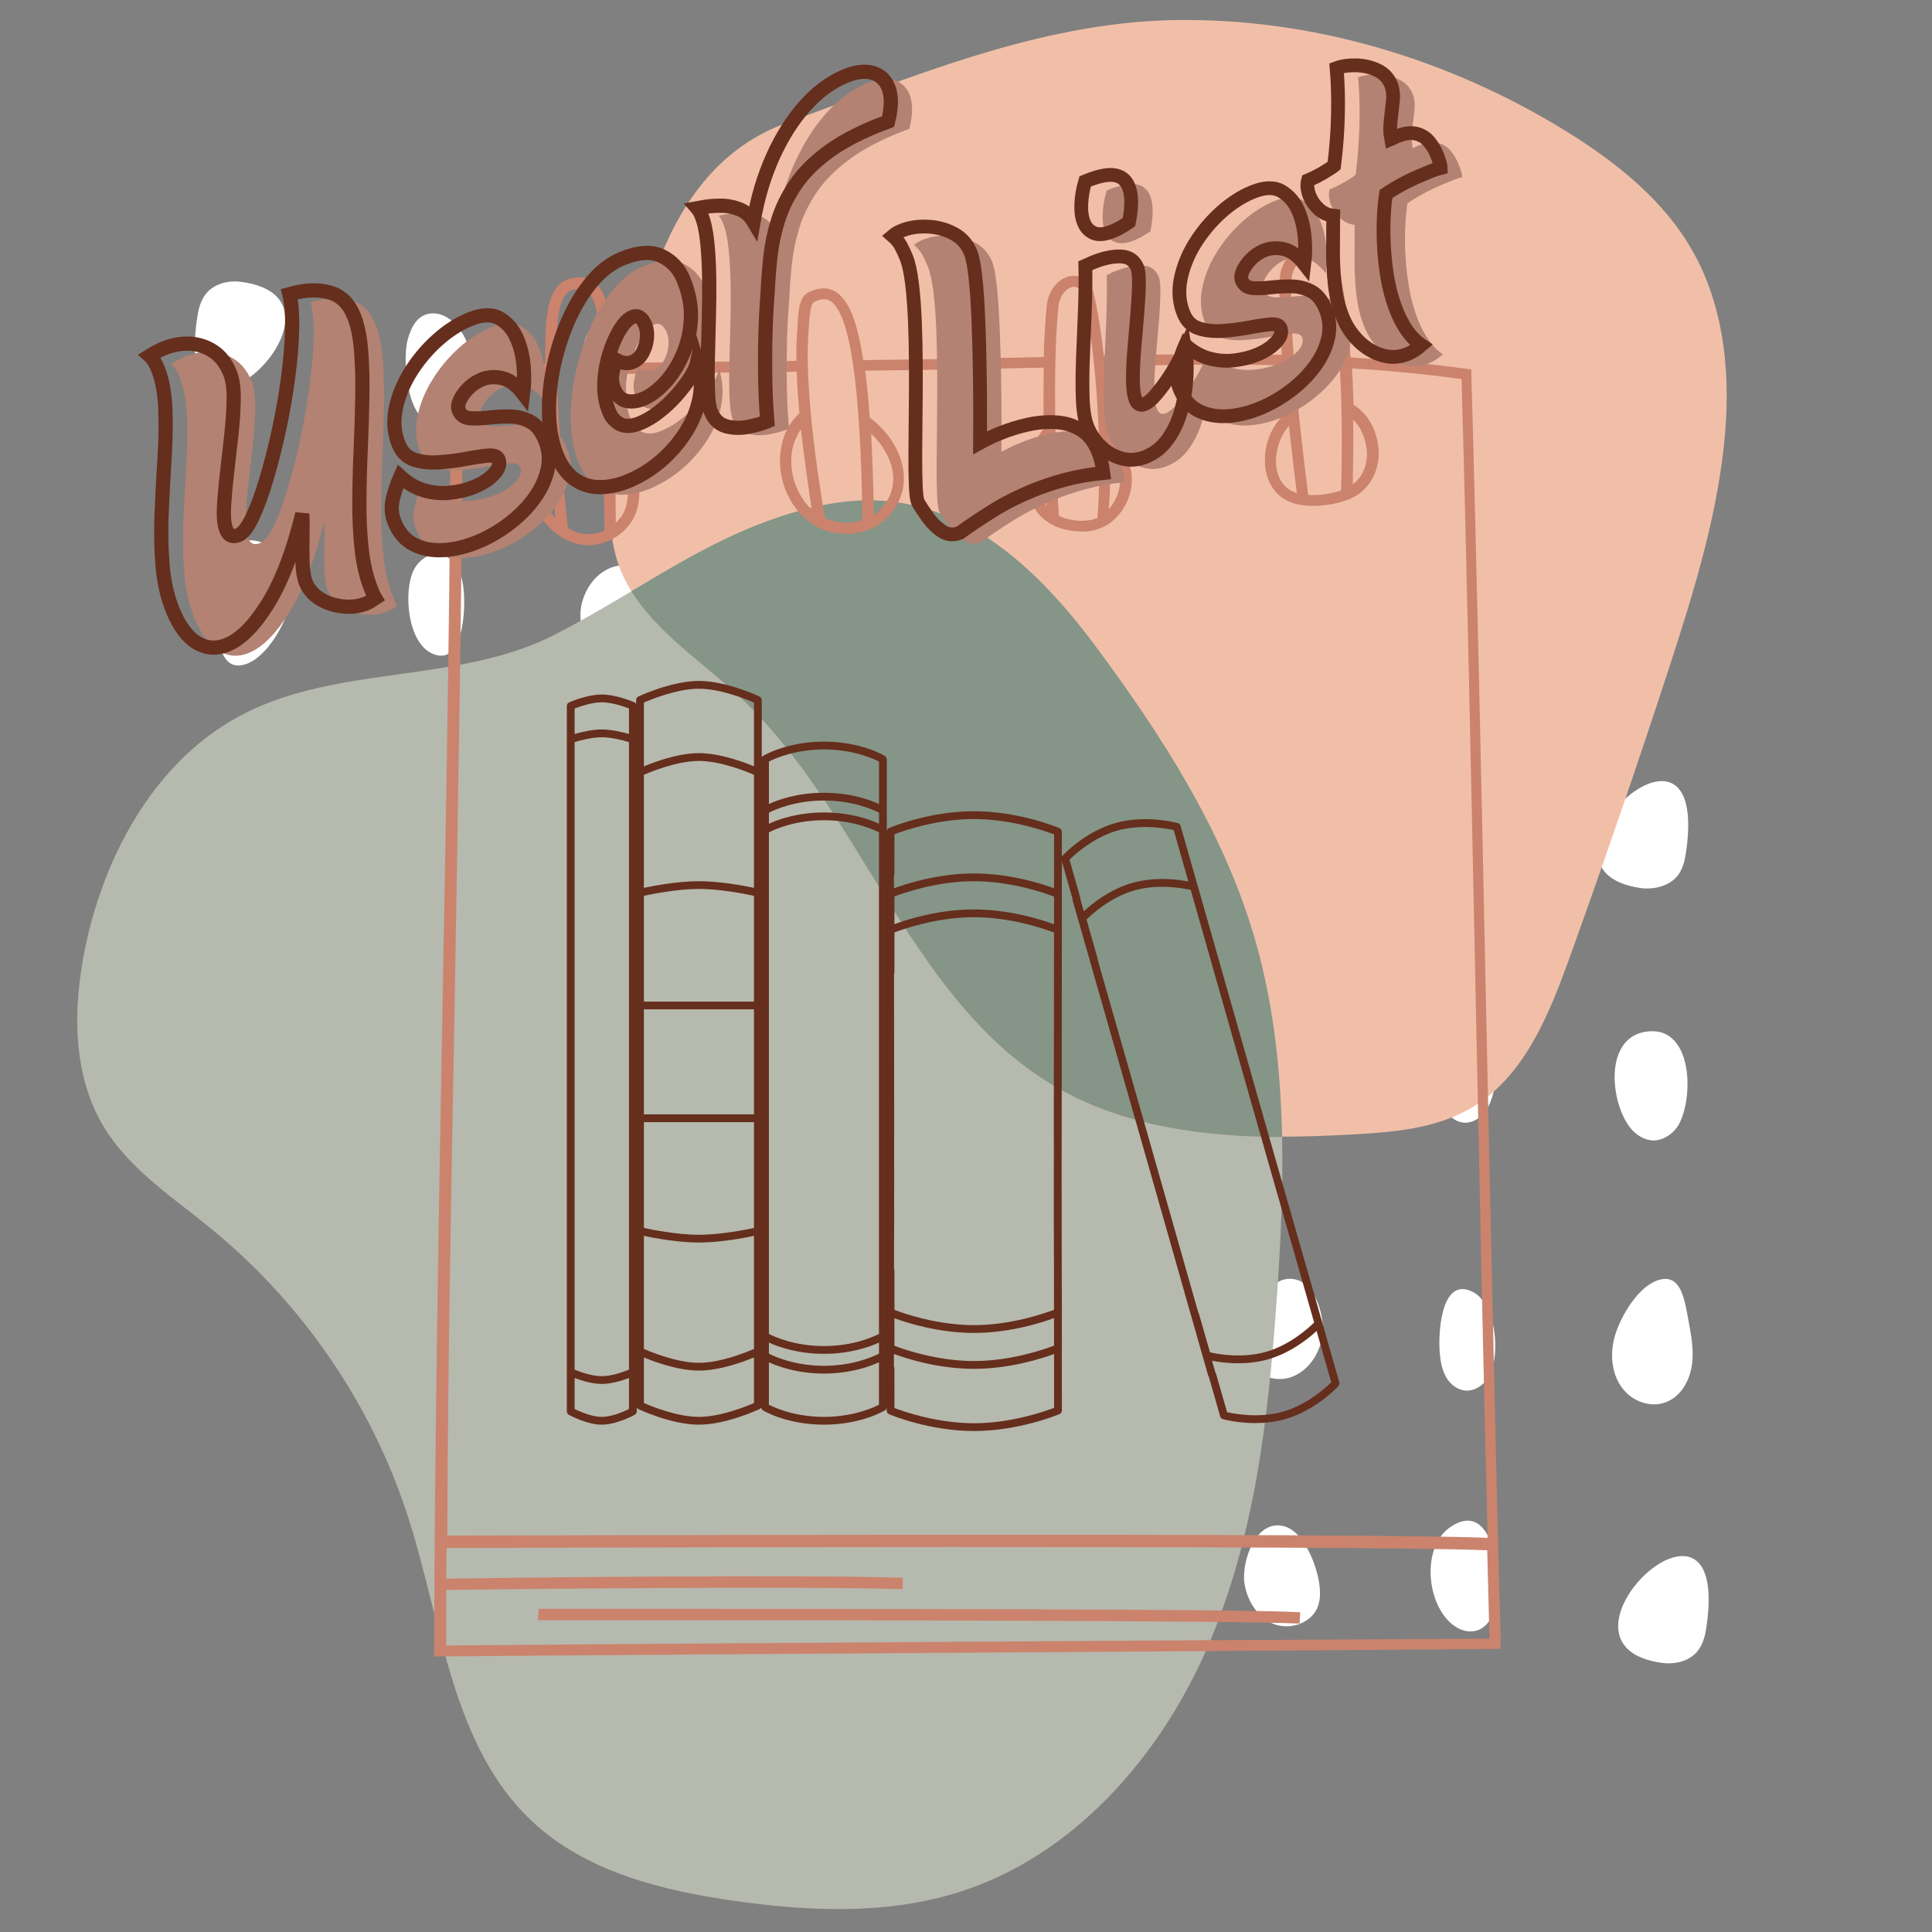 <svg xmlns="http://www.w3.org/2000/svg" xmlns:xlink="http://www.w3.org/1999/xlink" width="500" zoomAndPan="magnify" viewBox="0 0 375 375" height="500" preserveAspectRatio="xMidYMid meet" version="1.0"><rect x="0" y="0" width="375" height="375" fill="#808080" stroke="none"/><defs><g/><clipPath id="b548a2daff"><path d="M 118 3.324 L 336 3.324 L 336 221 L 118 221 Z M 118 3.324 " clip-rule="nonzero"/></clipPath><clipPath id="1786132485"><path d="M 110.023 132.152 L 260 132.152 L 260 277.652 L 110.023 277.652 Z M 110.023 132.152 " clip-rule="nonzero"/></clipPath></defs><path fill="#ffffff" d="M 210.074 317.266 C 208.68 318 206.922 318.219 205.527 317.41 C 203.84 316.457 203.109 314.48 202.668 312.574 C 201.641 307.809 203.84 291.969 211.906 297.688 C 217.992 301.797 216.086 313.965 210.074 317.266 Z M 251.496 248.348 C 246.586 247.176 243.508 253.918 242.48 257.512 C 241.895 259.711 241.453 262.129 242.406 264.184 C 243.801 267.191 247.832 268.438 250.91 267.191 C 253.992 265.941 256.043 262.863 256.629 259.566 C 257.289 256.191 255.602 249.375 251.496 248.348 Z M 251.352 198.051 C 242.699 192.918 241.379 213.375 246.07 216.383 C 253.551 221.367 259.562 203.039 251.352 198.051 Z M 161.609 314.992 C 161.758 316.457 162.051 317.926 162.855 319.172 C 162.93 319.246 162.93 319.316 163.004 319.391 C 164.469 321.516 167.328 322.398 169.969 322.176 C 195.117 319.977 158.164 281.266 161.609 314.992 Z M 325.695 169.898 C 325.766 169.824 325.766 169.75 325.84 169.68 C 326.648 168.504 327.016 167.039 327.234 165.574 C 332.219 132.066 293.508 168.945 318.582 172.391 C 321.223 172.684 324.082 171.949 325.695 169.898 Z M 280.75 146.805 C 276.059 151.496 274.738 159.266 278.551 164.766 C 279.578 166.23 280.973 167.551 282.656 168.137 C 284.344 168.797 286.324 168.727 287.863 167.699 C 289.695 166.453 290.504 164.105 290.867 161.906 C 291.309 159.559 291.383 157.141 291.309 154.723 C 290.941 148.93 286.836 140.793 280.75 146.805 Z M 281.777 296.223 C 275.547 300.109 276.863 312.352 282.73 315.871 C 284.051 316.68 285.809 316.973 287.277 316.238 C 289.035 315.359 289.844 313.379 290.355 311.547 C 291.527 306.855 290.137 290.945 281.777 296.223 Z M 247.172 296.148 C 242.992 296.957 241.086 303.703 241.527 307.148 C 241.965 310.445 243.871 313.672 246.879 315.066 C 249.883 316.457 253.988 315.359 255.531 312.426 C 256.555 310.375 256.262 307.953 255.75 305.754 C 254.871 302.16 252.082 295.27 247.172 296.148 Z M 320.047 200.18 C 311.25 200.91 312.422 213.816 316.457 218.945 C 317.555 220.266 319.094 221.293 320.855 221.367 C 322.906 221.367 324.812 220.047 325.84 218.289 C 328.773 213.008 328.555 199.445 320.047 200.18 Z M 285.297 196.512 C 279.43 196.805 278.477 208.168 279.285 212.273 C 279.797 214.988 281.629 217.848 284.344 217.922 C 285.809 217.922 287.203 217.113 288.156 215.941 C 289.035 214.77 289.551 213.375 289.914 211.91 C 290.797 208.168 291.82 196.219 285.297 196.512 Z M 323.496 272.102 C 326.207 271.004 327.82 268.215 328.332 265.355 C 328.848 262.496 328.332 259.566 327.82 256.777 C 327.016 252.746 326.5 246.441 321.223 248.715 C 317.555 250.328 314.328 255.973 313.375 259.566 C 312.496 262.789 312.789 266.457 314.695 269.168 C 316.602 271.957 320.414 273.422 323.496 272.102 Z M 285.738 250.691 C 279.504 247.688 279.066 259.492 279.504 263.082 C 279.652 264.625 280.02 266.164 280.75 267.41 C 281.559 268.73 282.879 269.754 284.344 269.902 C 286.395 270.121 288.375 268.582 289.254 266.676 C 291.16 262.645 290.43 252.965 285.738 250.691 Z M 251.496 164.84 C 256.336 161.98 255.969 141.523 247.098 146.219 C 238.594 150.762 243.727 169.387 251.496 164.84 Z M 322.613 322.766 C 325.18 323.129 328.113 322.398 329.652 320.27 C 329.727 320.199 329.727 320.125 329.801 320.051 C 330.605 318.879 330.973 317.41 331.191 315.945 C 336.25 282.512 297.539 319.391 322.613 322.766 Z M 157.504 79.863 C 165.645 85.512 167.77 69.676 166.742 64.98 C 166.375 63.074 165.57 61.023 163.883 60.145 C 162.492 59.41 160.73 59.555 159.34 60.289 C 153.398 63.441 151.492 75.613 157.504 79.863 Z M 117.914 129.062 C 122.828 130.234 125.906 123.488 126.934 119.895 C 127.52 117.695 127.957 115.277 127.004 113.223 C 125.613 110.219 121.578 108.973 118.5 110.219 C 115.422 111.465 113.367 114.543 112.781 117.844 C 112.195 121.289 113.809 128.109 117.914 129.062 Z M 118.133 179.355 C 126.785 184.488 128.105 164.031 123.414 161.027 C 115.859 156.113 109.922 174.445 118.133 179.355 Z M 207.875 62.414 C 207.727 60.949 207.434 59.484 206.629 58.238 C 206.555 58.164 206.555 58.09 206.48 58.016 C 205.016 55.891 202.156 55.012 199.516 55.23 C 174.293 57.504 211.246 96.141 207.875 62.414 Z M 43.789 207.582 C 43.719 207.656 43.719 207.73 43.645 207.805 C 42.836 208.977 42.473 210.441 42.25 211.91 C 37.266 245.414 75.977 208.535 50.902 205.09 C 48.262 204.723 45.332 205.531 43.789 207.582 Z M 88.66 230.68 C 93.352 225.984 94.672 218.215 90.859 212.715 C 89.832 211.25 88.441 209.93 86.754 209.344 C 85.066 208.684 83.09 208.758 81.551 209.781 C 79.715 211.027 78.91 213.375 78.543 215.574 C 78.102 217.922 78.031 220.34 78.102 222.758 C 78.469 228.551 82.648 236.691 88.66 230.68 Z M 87.707 81.258 C 93.941 77.371 92.621 65.129 86.754 61.609 C 85.434 60.801 83.676 60.508 82.207 61.242 C 80.449 62.121 79.645 64.102 79.129 65.934 C 77.883 70.629 79.277 86.465 87.707 81.258 Z M 122.312 81.258 C 126.492 80.453 128.398 73.707 127.957 70.262 C 127.52 66.961 125.613 63.734 122.605 62.344 C 119.602 60.949 115.496 62.051 113.957 64.98 C 112.93 67.035 113.223 69.453 113.734 71.652 C 114.613 75.32 117.328 82.211 122.312 81.258 Z M 49.438 177.23 C 58.234 176.496 57.062 163.594 53.027 158.461 C 51.93 157.141 50.391 156.113 48.629 156.043 C 46.578 156.043 44.672 157.359 43.645 159.121 C 40.637 164.398 40.859 177.965 49.438 177.23 Z M 84.188 180.895 C 90.055 180.602 91.008 169.238 90.199 165.133 C 89.688 162.418 87.855 159.559 85.141 159.488 C 83.676 159.488 82.281 160.293 81.328 161.465 C 80.449 162.641 79.938 164.031 79.57 165.5 C 78.617 169.312 77.664 181.262 84.188 180.895 Z M 45.992 105.305 C 43.277 106.406 41.664 109.191 41.152 112.051 C 40.637 114.91 41.152 117.844 41.664 120.629 C 42.473 124.66 42.984 130.969 48.262 128.695 C 51.93 127.082 55.156 121.438 56.109 117.844 C 56.988 114.617 56.695 110.953 54.789 108.238 C 52.883 105.527 49.07 104.059 45.992 105.305 Z M 83.75 126.789 C 89.98 129.793 90.422 117.988 89.98 114.398 C 89.832 112.859 89.469 111.316 88.734 110.07 C 87.926 108.75 86.609 107.727 85.141 107.578 C 83.09 107.359 81.109 108.898 80.23 110.805 C 78.324 114.836 79.055 124.516 83.75 126.789 Z M 117.988 212.641 C 113.148 215.5 113.516 235.957 122.387 231.266 C 130.891 226.719 125.758 208.098 117.988 212.641 Z M 46.871 54.719 C 44.305 54.352 41.371 55.086 39.832 57.211 C 39.758 57.285 39.758 57.355 39.684 57.43 C 38.879 58.602 38.512 60.07 38.293 61.535 C 33.16 94.969 71.945 58.09 46.871 54.719 Z M 46.871 54.719 " fill-opacity="1" fill-rule="nonzero"/><path fill="#b6b9ae" d="M 248.859 220.633 C 249.078 230.973 248.566 241.457 247.832 251.793 C 246.219 275.035 243.578 298.57 234.27 319.977 C 224.957 341.312 208.094 360.449 185.879 367.34 C 171.949 371.668 156.992 371.008 142.547 368.953 C 128.473 366.973 113.809 363.309 103.398 353.629 C 87.707 339.039 85.875 315.359 79.348 294.902 C 72.383 272.91 58.82 253.039 40.93 238.449 C 33.602 232.438 25.316 227.086 20.328 219.02 C 13.949 208.684 14.098 195.559 16.59 183.684 C 20.477 165.207 30.668 146.949 47.531 138.445 C 66.008 129.062 89.027 132.652 107.504 123.27 C 112.707 120.629 117.621 117.695 122.461 114.836 C 134.266 107.727 248.566 207.145 248.859 220.633 Z M 248.859 220.633 " fill-opacity="1" fill-rule="nonzero"/><g clip-path="url(#b548a2daff)"><path fill="#f1bfa8" d="M 152.668 23.852 C 176.715 15.055 201.422 4.496 227.375 3.91 C 254.355 3.324 281.266 11.387 304.211 25.609 C 313.742 31.551 322.906 38.809 328.48 48.633 C 335.004 60.07 336.031 73.852 334.566 86.902 C 332.953 101.348 328.625 115.277 324.156 129.062 C 317.922 148.195 311.398 167.184 304.578 186.102 C 300.621 197.023 295.926 208.684 286.031 214.77 C 279.137 219.02 270.707 219.754 262.566 220.195 C 242.848 221.293 222.023 220.926 205.016 211.027 C 176.496 194.461 167.402 157.289 143.207 134.926 C 134.559 126.934 123.559 120.262 119.895 109.117 C 117.547 102.078 118.648 94.383 119.672 87.051 C 123.047 63.883 127.664 32.941 152.668 23.852 Z M 152.668 23.852 " fill-opacity="1" fill-rule="nonzero"/></g><path fill="#859588" d="M 205.016 211.027 C 176.496 194.461 167.402 157.289 143.207 134.926 C 136.098 128.402 127.52 122.754 122.531 114.766 C 134.336 107.727 145.703 100.832 160.145 97.973 C 183.531 93.281 200.102 108.457 213.008 125.906 C 225.543 142.844 237.129 160.879 243.211 181.043 C 247.098 193.871 248.566 207.215 248.859 220.707 C 233.535 220.633 218.137 218.652 205.016 211.027 Z M 205.016 211.027 " fill-opacity="1" fill-rule="nonzero"/><path fill="#cb836d" d="M 291.309 319.023 C 290.281 282.953 289.402 238.668 288.449 195.852 C 287.57 153.035 286.617 108.75 285.59 72.68 L 285.59 71.727 L 284.637 71.582 C 277.598 70.629 270.191 69.895 262.129 69.379 C 261.762 63.367 261.102 57.941 260.223 53.473 C 259.051 47.312 255.895 46.871 254.578 47.02 C 251.57 47.238 248.566 50.613 248.418 53.984 C 248.199 58.383 248.418 63.59 248.785 68.867 C 237.129 68.574 225.324 68.793 214.254 69.016 C 213.738 64.688 213.152 60.73 212.418 57.504 C 211.832 54.863 210.219 53.398 208.168 53.543 C 205.676 53.691 203.547 56.184 203.184 59.191 C 202.887 62.121 202.668 65.641 202.594 69.309 C 192.402 69.527 181.48 69.746 167.551 69.895 C 166.156 60.656 164.105 57.871 162.199 56.625 C 160.73 55.742 158.973 55.742 156.992 56.695 C 155.086 57.648 154.938 60.289 154.793 63.367 C 154.793 63.734 154.719 64.176 154.719 64.543 C 154.574 66.227 154.574 68.062 154.574 70.039 L 147.312 70.113 C 137.93 70.188 128.324 70.332 118.793 70.48 C 118.648 67.914 118.574 65.422 118.426 63.148 C 118.133 58.969 117.18 56.258 115.496 54.863 C 114.469 53.984 113.148 53.691 111.535 53.91 C 107.723 54.426 106.109 57.648 105.891 64.91 C 105.816 66.742 105.816 68.648 105.816 70.629 C 99.73 70.699 94.086 70.848 88.586 70.992 L 87.488 70.992 L 87.488 72.094 C 87.488 107.211 86.68 152.449 85.875 196.219 C 85.066 239.988 84.336 285.297 84.262 320.418 L 84.262 321.516 L 85.363 321.516 C 118.867 321.223 153.84 321.004 187.711 320.785 C 221.586 320.562 256.629 320.344 290.062 320.051 L 291.16 320.051 Z M 262.641 81.477 C 263.816 82.578 264.914 84.41 265.281 87.195 C 265.574 89.762 264.621 92.328 262.863 93.797 C 262.789 93.867 262.715 93.941 262.566 94.016 C 262.641 89.691 262.715 85.512 262.641 81.477 Z M 250.691 54.133 C 250.766 51.93 252.965 49.367 254.797 49.219 C 256.848 49.07 257.73 52.078 258.098 53.91 C 260.004 64.027 260.809 78.691 260.297 95.188 C 259.195 95.555 258.168 95.773 257.289 95.922 C 256.262 96.066 255.09 96.141 253.918 96.066 C 253.77 94.676 253.551 92.844 253.258 90.715 C 252.156 81.113 250.25 65.055 250.691 54.133 Z M 251.133 91.008 C 251.352 92.77 251.57 94.383 251.719 95.703 C 250.836 95.41 250.105 95.043 249.445 94.383 C 247.613 92.551 247.391 89.543 247.906 87.344 C 248.273 85.512 249.078 83.973 250.18 82.652 C 250.543 85.73 250.836 88.59 251.133 91.008 Z M 215.5 87.195 C 216.379 88.664 216.965 90.277 217.258 91.523 C 217.699 93.504 217.258 95.848 216.086 97.68 C 215.793 98.121 215.57 98.488 215.207 98.781 C 215.5 95.336 215.57 91.375 215.5 87.195 Z M 205.453 59.41 C 205.676 57.285 207.141 55.742 208.387 55.672 C 209.633 55.598 210.148 57.062 210.367 57.941 C 212.859 68.648 214.031 88.371 213.008 100.539 C 212.641 100.688 212.199 100.832 211.832 100.906 C 211.027 101.055 210.148 101.125 209.121 101.055 C 208.242 100.98 206.848 100.762 205.527 100.102 C 205.234 96.141 204.062 72.535 205.453 59.41 Z M 203.109 98.195 C 201.715 96.289 201.422 93.43 202.156 89.617 C 202.301 88.883 202.523 88.148 202.742 87.562 C 202.816 92.035 203.035 95.848 203.109 98.195 Z M 169.602 100.027 C 169.527 93.941 169.309 88.664 169.09 84.191 C 171.508 86.465 173.047 89.324 173.34 92.109 C 173.562 94.75 172.684 97.094 170.703 99.074 C 170.336 99.441 169.969 99.734 169.602 100.027 Z M 156.918 64.688 C 156.918 64.25 156.992 63.883 156.992 63.441 C 157.141 61.535 157.285 58.969 158.02 58.602 C 159.703 57.797 160.586 58.09 161.098 58.383 C 164.984 60.73 167.035 74.66 167.402 100.98 C 165.129 101.715 162.418 101.641 160.145 100.539 C 159.484 97.094 156.039 76.348 156.918 64.688 Z M 157.578 98.926 C 155.305 96.801 153.84 93.648 153.621 90.422 C 153.473 88.516 153.766 86.609 154.5 85.07 C 154.793 84.41 155.086 83.824 155.453 83.312 C 156.188 89.691 157.066 95.629 157.578 98.926 Z M 119.527 101.492 C 119.527 98.707 119.453 93.504 119.309 87.418 C 121.801 91.375 122.898 96.949 120.625 100.246 C 120.262 100.688 119.895 101.129 119.527 101.492 Z M 108.09 65.055 C 108.309 56.625 110.582 56.332 111.828 56.109 C 112.781 55.965 113.516 56.109 114.027 56.551 C 114.836 57.211 115.859 58.895 116.156 63.297 C 117.035 77.004 117.254 98.781 117.328 102.961 C 115.715 103.691 113.883 103.914 112.195 103.398 C 111.535 103.18 110.875 102.887 110.215 102.52 C 109.848 99.074 107.723 79.5 108.09 65.055 Z M 106.477 85.145 C 106.918 91.598 107.504 97.316 107.797 100.539 C 105.598 98.121 104.203 94.676 104.203 91.301 C 104.203 88.809 105.012 86.684 106.477 85.145 Z M 88.223 196.293 C 88.953 152.961 89.762 108.164 89.832 73.191 C 94.965 73.047 100.246 72.973 105.965 72.828 C 106.035 75.98 106.184 79.207 106.332 82.359 C 103.617 84.336 102.078 87.488 102.078 91.23 C 102.078 96.289 104.719 101.422 108.676 104.059 C 109.703 104.719 110.656 105.16 111.609 105.453 C 112.414 105.672 113.297 105.82 114.176 105.82 C 117.328 105.82 120.555 104.207 122.461 101.422 C 125.832 96.508 123.559 88.223 119.234 83.676 C 119.16 80.012 119.016 76.273 118.867 72.605 C 128.398 72.461 138.004 72.387 147.312 72.238 L 154.645 72.168 C 154.719 74.805 154.938 77.52 155.16 80.23 C 154.059 81.184 153.18 82.504 152.445 84.043 C 151.641 85.949 151.273 88.148 151.422 90.422 C 151.715 94.895 153.914 99 157.285 101.422 C 157.727 101.715 158.094 102.008 158.531 102.227 C 160.293 103.18 162.27 103.621 164.25 103.621 C 167.258 103.621 170.188 102.52 172.168 100.539 C 174.59 98.047 175.688 95.043 175.395 91.816 C 175.027 87.855 172.535 83.824 168.797 81.039 C 168.574 77.52 168.281 74.512 167.918 71.945 C 181.699 71.801 192.477 71.582 202.594 71.359 C 202.523 75.32 202.523 79.426 202.594 83.238 C 201.348 84.629 200.543 86.465 199.957 89.102 C 199.004 93.723 199.516 97.316 201.57 99.734 C 203.184 101.641 205.746 102.887 208.828 103.105 C 209.266 103.105 209.633 103.18 210 103.18 C 210.805 103.18 211.539 103.105 212.199 102.961 C 214.547 102.445 216.598 100.98 217.992 98.781 C 219.531 96.363 220.043 93.504 219.457 90.938 C 218.797 88.078 217.332 85.289 215.426 83.457 C 215.277 79.277 214.984 75.098 214.617 71.066 C 225.762 70.848 237.492 70.629 249.152 70.922 C 249.371 73.926 249.664 76.934 249.957 79.793 C 247.832 81.551 246.367 83.898 245.777 86.758 C 245.047 90.348 245.852 93.797 247.977 95.848 C 249.59 97.461 251.938 98.195 254.797 98.195 C 255.676 98.195 256.703 98.121 257.73 97.973 C 259.562 97.68 262.273 97.168 264.328 95.41 C 266.676 93.43 267.922 90.129 267.555 86.832 C 267.113 83.09 265.355 80.23 262.715 78.547 C 262.641 76.125 262.566 73.781 262.422 71.508 C 269.973 71.945 276.938 72.68 283.684 73.559 C 284.711 109.484 285.59 153.328 286.469 195.777 C 287.203 230.824 287.938 266.75 288.742 298.496 C 265.281 297.469 102.223 298.055 86.828 298.055 C 86.902 267.262 87.562 231.336 88.223 196.293 Z M 187.859 318.656 C 154.352 318.879 119.746 319.098 86.609 319.391 C 86.609 315.871 86.609 312.281 86.609 308.613 C 95.48 308.469 157.141 307.809 175.176 308.469 L 175.246 306.266 C 157.211 305.535 95.625 306.266 86.609 306.414 C 86.609 304.434 86.609 302.453 86.68 300.477 C 101.93 300.402 265.941 299.891 288.668 300.914 C 288.816 306.781 288.961 312.5 289.109 318.07 C 255.969 318.219 221.363 318.438 187.859 318.656 Z M 252.379 312.938 L 252.23 315.141 C 241.086 314.551 163.664 314.48 126.418 314.48 C 111.461 314.48 104.789 314.48 104.426 314.48 L 104.57 312.281 C 105.082 312.281 114.027 312.281 126.418 312.281 C 163.664 312.281 241.234 312.281 252.379 312.938 Z M 252.379 312.938 " fill-opacity="1" fill-rule="nonzero"/><g clip-path="url(#1786132485)"><path fill="#662e1c" d="M 256.66 256.762 C 256.656 256.742 256.656 256.719 256.652 256.699 L 252.242 241.309 L 246.246 220.34 L 232.465 171.898 C 232.457 171.879 232.445 171.859 232.438 171.836 L 229.152 160.289 C 229.078 160.039 228.883 159.84 228.629 159.766 C 228.379 159.699 222.383 158.074 216.461 159.766 C 210.531 161.457 206.355 165.949 206.184 166.141 C 206.152 166.176 206.129 166.215 206.102 166.258 L 206.109 161.445 C 206.109 161.141 205.926 160.867 205.648 160.75 C 205.332 160.613 197.789 157.457 189.055 157.457 C 180.32 157.457 172.879 160.586 172.562 160.719 C 172.32 160.82 172.164 161.039 172.121 161.289 L 172.121 147.375 C 172.121 147.109 171.984 146.867 171.758 146.73 C 171.574 146.613 167.113 143.953 159.93 143.953 C 152.746 143.953 148.285 146.613 148.098 146.73 C 147.996 146.789 147.918 146.875 147.859 146.973 L 147.859 135.879 C 147.859 135.59 147.691 135.32 147.426 135.199 C 147.164 135.078 140.961 132.168 135.664 132.168 C 130.367 132.168 124.164 135.078 123.902 135.199 C 123.641 135.324 123.473 135.59 123.473 135.879 L 123.473 136.602 C 123.395 136.48 123.277 136.383 123.141 136.32 C 123 136.262 119.668 134.809 116.805 134.809 C 113.945 134.809 110.613 136.262 110.473 136.324 C 110.199 136.445 110.023 136.715 110.023 137.016 L 110.023 273.949 C 110.023 274.223 110.172 274.473 110.41 274.609 C 110.551 274.688 113.91 276.527 116.805 276.527 C 119.703 276.527 123.059 274.688 123.199 274.609 C 123.441 274.477 123.59 274.223 123.59 273.949 L 123.59 273.227 C 123.664 273.344 123.77 273.438 123.902 273.5 C 124.164 273.621 130.367 276.527 135.664 276.527 C 140.961 276.527 147.164 273.621 147.426 273.5 C 147.562 273.434 147.672 273.328 147.75 273.203 C 147.773 273.426 147.902 273.633 148.098 273.754 C 148.285 273.867 152.75 276.527 159.93 276.527 C 167.113 276.527 171.574 273.867 171.758 273.754 C 171.941 273.641 172.062 273.457 172.102 273.25 L 172.102 273.805 C 172.102 274.105 172.285 274.379 172.562 274.496 C 172.879 274.629 180.32 277.758 189.055 277.758 C 197.789 277.758 205.332 274.602 205.648 274.469 C 205.926 274.352 206.109 274.078 206.109 273.773 L 206.094 261.781 C 206.098 261.754 206.109 261.73 206.109 261.703 L 206.094 254.867 C 206.102 254.824 206.109 254.777 206.109 254.734 L 206.082 245.711 L 206.082 245.688 L 206.062 227.137 L 206.109 180.504 C 206.109 180.488 206.105 180.473 206.105 180.457 L 206.109 173.52 C 206.109 173.492 206.102 173.465 206.098 173.438 L 206.105 167.164 L 208.184 174.473 C 208.168 174.578 208.176 174.684 208.203 174.785 L 211.504 186.316 C 211.508 186.344 211.508 186.367 211.516 186.395 L 223.238 227.391 L 227.398 242.016 L 231.207 255.445 C 231.211 255.469 231.227 255.488 231.238 255.516 L 234.52 267.055 C 234.543 267.145 234.598 267.223 234.656 267.297 L 236.84 274.934 C 236.91 275.188 237.109 275.383 237.359 275.453 C 237.527 275.5 240.152 276.219 243.621 276.219 C 245.414 276.219 247.438 276.027 249.453 275.449 C 255.383 273.758 259.613 269.223 259.793 269.031 C 259.973 268.836 260.035 268.566 259.961 268.309 Z M 204.598 273.262 C 202.84 273.938 196.277 276.25 189.055 276.25 C 181.832 276.25 175.355 273.961 173.609 273.293 L 173.602 265.586 C 173.602 265.469 173.566 265.359 173.512 265.258 L 173.512 262.801 C 175.82 263.656 182.016 265.688 189.055 265.688 C 196 265.688 202.184 263.695 204.59 262.812 Z M 135.664 133.68 C 139.855 133.68 144.867 135.723 146.348 136.367 L 146.348 148.746 C 144.305 147.891 139.719 146.188 135.664 146.188 C 131.609 146.188 127.023 147.895 124.98 148.746 L 124.98 136.367 C 126.457 135.723 131.465 133.68 135.664 133.68 Z M 170.613 262.738 C 169.445 263.34 165.543 265.098 159.93 265.098 C 154.312 265.098 150.41 263.34 149.246 262.738 L 149.246 260.594 C 151.023 261.406 154.777 262.777 159.93 262.777 C 165.086 262.777 168.832 261.406 170.613 260.594 Z M 170.613 159.887 C 168.836 159.07 165.086 157.699 159.93 157.699 C 154.773 157.699 151.02 159.07 149.246 159.887 L 149.246 157.738 C 150.41 157.141 154.312 155.383 159.93 155.383 C 165.543 155.383 169.445 157.141 170.613 157.738 Z M 149.242 161.562 C 150.402 160.965 154.289 159.207 159.926 159.207 C 165.539 159.207 169.441 160.965 170.609 161.562 L 170.609 258.914 C 169.449 259.512 165.566 261.27 159.926 261.27 C 154.312 261.27 150.406 259.512 149.242 258.914 Z M 170.613 147.82 L 170.613 156.059 C 168.836 155.246 165.086 153.875 159.93 153.875 C 154.773 153.875 151.02 155.246 149.246 156.059 L 149.246 147.82 C 150.41 147.223 154.312 145.465 159.93 145.465 C 165.543 145.465 169.445 147.223 170.613 147.82 Z M 146.348 261.828 C 144.867 262.477 139.855 264.52 135.664 264.52 C 131.473 264.52 126.457 262.473 124.98 261.828 L 124.98 239.883 C 126.926 240.297 131.578 241.176 135.664 241.176 C 139.75 241.176 144.402 240.297 146.348 239.883 Z M 124.977 150.387 C 126.457 149.742 131.469 147.699 135.66 147.699 C 139.852 147.699 144.867 149.742 146.344 150.387 L 146.344 172.332 C 144.398 171.922 139.746 171.039 135.66 171.039 C 131.574 171.039 126.922 171.922 124.977 172.332 Z M 124.977 195.914 L 146.348 195.914 L 146.348 216.301 L 124.977 216.301 Z M 146.348 194.406 L 124.977 194.406 L 124.977 173.875 C 126.629 173.516 131.523 172.543 135.66 172.543 C 139.797 172.543 144.691 173.516 146.344 173.875 L 146.344 194.406 Z M 124.977 217.809 L 146.348 217.809 L 146.348 238.344 C 144.695 238.699 139.801 239.672 135.664 239.672 C 131.527 239.672 126.633 238.699 124.98 238.344 L 124.98 217.809 Z M 124.977 272.324 L 124.977 263.473 C 127.02 264.328 131.605 266.027 135.66 266.027 C 139.715 266.027 144.301 264.324 146.344 263.473 L 146.344 272.324 C 144.863 272.973 139.852 275.016 135.66 275.016 C 131.469 275.016 126.457 272.973 124.977 272.324 Z M 149.242 264.418 C 151.02 265.234 154.773 266.605 159.926 266.605 C 165.082 266.605 168.832 265.234 170.609 264.418 L 170.609 272.66 C 169.449 273.258 165.566 275.016 159.926 275.016 C 154.312 275.016 150.406 273.258 149.242 272.66 Z M 173.508 170 C 173.566 169.895 173.602 169.77 173.602 169.637 L 173.609 161.93 C 175.352 161.258 181.832 158.973 189.055 158.973 C 196.277 158.973 202.84 161.285 204.598 161.961 L 204.586 172.414 C 202.18 171.527 195.996 169.535 189.055 169.535 C 182.016 169.535 175.82 171.566 173.512 172.426 Z M 173.527 246.262 L 173.535 241.641 L 173.559 236.664 L 173.551 231.988 L 173.559 229.68 L 173.551 223.645 L 173.559 217.609 L 173.531 189.008 C 173.574 188.914 173.605 188.805 173.605 188.691 L 173.613 180.984 C 175.355 180.312 181.836 178.027 189.055 178.027 C 196.258 178.027 202.797 180.324 204.582 181.008 L 204.543 217.609 L 204.551 223.645 L 204.543 229.68 L 204.547 232.246 L 204.543 236.664 L 204.57 245.457 L 204.574 246.445 L 204.582 254.227 C 202.801 254.91 196.262 257.207 189.059 257.207 C 181.84 257.207 175.359 254.922 173.613 254.25 L 173.609 246.547 C 173.602 246.445 173.574 246.352 173.527 246.262 Z M 204.582 179.395 C 202.168 178.512 195.992 176.523 189.055 176.523 C 182.109 176.523 175.98 178.5 173.605 179.375 L 173.613 174.004 C 175.355 173.332 181.836 171.043 189.055 171.043 C 196.266 171.043 202.812 173.344 204.59 174.027 Z M 189.055 258.719 C 195.992 258.719 202.168 256.73 204.582 255.844 L 204.586 261.191 C 202.812 261.871 196.266 264.176 189.055 264.176 C 181.832 264.176 175.355 261.887 173.609 261.219 L 173.602 255.867 C 175.98 256.742 182.105 258.719 189.055 258.719 Z M 116.805 136.316 C 118.777 136.316 121.117 137.141 122.082 137.52 L 122.082 142.465 C 120.863 142.117 118.723 141.59 116.805 141.59 C 114.887 141.59 112.75 142.113 111.531 142.465 L 111.531 137.52 C 112.496 137.145 114.836 136.316 116.805 136.316 Z M 122.082 144.043 L 122.082 265.848 C 121.125 266.238 118.777 267.113 116.805 267.113 C 114.832 267.113 112.488 266.238 111.531 265.848 L 111.531 144.043 C 112.535 143.734 114.848 143.098 116.805 143.098 C 118.766 143.098 121.082 143.734 122.082 144.043 Z M 111.531 273.488 L 111.531 267.469 C 112.773 267.941 114.895 268.621 116.805 268.621 C 118.719 268.621 120.84 267.945 122.082 267.469 L 122.082 273.488 C 121.164 273.941 118.797 275.016 116.805 275.016 C 114.824 275.016 112.449 273.941 111.531 273.488 Z M 249.043 274 C 244.375 275.332 239.566 274.418 238.172 274.102 L 236.031 266.621 C 236.004 266.523 235.957 266.441 235.895 266.367 L 235.254 264.121 C 236.375 264.34 238.184 264.609 240.309 264.609 C 242.102 264.609 244.125 264.418 246.148 263.844 C 250.52 262.594 253.965 259.805 255.547 258.344 L 258.395 268.305 C 257.367 269.316 253.727 272.66 249.043 274 Z M 227.824 161.125 L 230.656 171.094 C 228.543 170.688 224.141 170.129 219.773 171.379 C 215.355 172.637 211.91 175.453 210.371 176.887 L 209.734 174.664 C 209.75 174.559 209.742 174.457 209.711 174.352 L 207.586 166.871 C 208.602 165.863 212.207 162.551 216.875 161.219 C 221.543 159.891 226.41 160.809 227.824 161.125 Z M 232.719 255.012 C 232.695 254.926 232.648 254.848 232.594 254.777 L 222.84 220.492 L 213.047 186.246 C 213.055 186.152 213.051 186.059 213.02 185.961 L 210.895 178.48 C 211.91 177.473 215.516 174.16 220.184 172.828 C 224.84 171.5 229.699 172.414 231.121 172.734 L 243.07 214.727 L 244.797 220.766 L 246.379 226.332 L 250.734 241.52 L 255.074 256.703 C 254.039 257.727 250.395 261.062 245.734 262.391 C 241.066 263.723 236.258 262.816 234.859 262.492 Z M 232.719 255.012 " fill-opacity="1" fill-rule="nonzero"/></g><g fill="#b38272" fill-opacity="1"><g transform="translate(39.154, 130.342)"><g><path d="M 37.922 -12.719 C 37.617 -12.539 37.332 -12.352 37.062 -12.156 C 36.801 -11.969 36.508 -11.812 36.188 -11.688 C 34.832 -11.125 33.344 -10.922 31.719 -11.078 C 30.094 -11.234 28.613 -11.711 27.281 -12.516 C 25.945 -13.316 25.008 -14.375 24.469 -15.688 C 24.094 -16.594 23.875 -17.863 23.812 -19.5 C 23.75 -21.145 23.738 -22.848 23.781 -24.609 C 23.82 -26.379 23.812 -27.859 23.75 -29.047 C 21.969 -21.766 19.758 -15.977 17.125 -11.688 C 14.488 -7.406 11.832 -4.711 9.156 -3.609 C 7.125 -2.773 5.176 -2.898 3.312 -3.984 C 1.457 -5.078 -0.109 -7.188 -1.391 -10.312 C -2.453 -12.906 -3.113 -15.848 -3.375 -19.141 C -3.645 -22.441 -3.703 -25.875 -3.547 -29.438 C -3.398 -33.008 -3.219 -36.531 -3 -40 C -2.781 -43.469 -2.738 -46.695 -2.875 -49.688 C -3.02 -52.688 -3.52 -55.234 -4.375 -57.328 C -4.801 -58.367 -5.316 -59.16 -5.922 -59.703 C -5.461 -60.004 -5.004 -60.27 -4.547 -60.5 C -4.086 -60.738 -3.629 -60.953 -3.172 -61.141 C -1.492 -61.828 0.176 -62.129 1.844 -62.047 C 3.52 -61.973 5.047 -61.477 6.422 -60.562 C 7.805 -59.656 8.883 -58.27 9.656 -56.406 C 10.176 -55.133 10.422 -53.43 10.391 -51.297 C 10.367 -49.172 10.223 -46.859 9.953 -44.359 C 9.68 -41.859 9.398 -39.375 9.109 -36.906 C 8.828 -34.438 8.633 -32.227 8.531 -30.281 C 8.438 -28.332 8.598 -26.859 9.016 -25.859 C 9.453 -24.773 10.234 -24.469 11.359 -24.938 C 12.223 -25.289 13.117 -26.438 14.047 -28.375 C 14.973 -30.312 15.875 -32.758 16.75 -35.719 C 17.633 -38.676 18.441 -41.867 19.172 -45.297 C 19.91 -48.723 20.504 -52.145 20.953 -55.562 C 21.41 -58.977 21.664 -62.102 21.719 -64.938 C 21.781 -67.77 21.594 -70.02 21.156 -71.688 C 24.113 -72.531 26.688 -72.66 28.875 -72.078 C 31.07 -71.504 32.672 -69.992 33.672 -67.547 C 34.422 -65.734 34.898 -63.461 35.109 -60.734 C 35.328 -58.016 35.41 -55.047 35.359 -51.828 C 35.316 -48.609 35.223 -45.27 35.078 -41.812 C 34.93 -38.363 34.848 -34.953 34.828 -31.578 C 34.805 -28.203 34.961 -25.051 35.297 -22.125 C 35.629 -19.195 36.242 -16.645 37.141 -14.469 C 37.266 -14.145 37.391 -13.836 37.516 -13.547 C 37.641 -13.254 37.773 -12.977 37.922 -12.719 Z M 37.922 -12.719 "/></g></g></g><g fill="#b38272" fill-opacity="1"><g transform="translate(85.459, 111.329)"><g><path d="M -4.656 -8.422 C -5.25 -9.867 -5.359 -11.367 -4.984 -12.922 C -4.617 -14.473 -4.133 -15.938 -3.531 -17.312 C -2.082 -15.988 -0.523 -15.086 1.141 -14.609 C 2.816 -14.141 4.504 -14 6.203 -14.188 C 7.898 -14.375 9.426 -14.75 10.781 -15.312 C 12.414 -15.988 13.695 -16.832 14.625 -17.844 C 15.562 -18.863 15.852 -19.812 15.5 -20.688 C 15.258 -21.27 14.551 -21.504 13.375 -21.391 C 12.207 -21.273 10.785 -21.062 9.109 -20.75 C 7.441 -20.438 5.719 -20.219 3.938 -20.094 C 2.164 -19.977 0.578 -20.145 -0.828 -20.594 C -2.242 -21.039 -3.254 -22.016 -3.859 -23.516 C -4.742 -25.648 -4.941 -27.941 -4.453 -30.391 C -3.961 -32.836 -3.016 -35.207 -1.609 -37.5 C -0.211 -39.801 1.5 -41.875 3.531 -43.719 C 5.562 -45.562 7.691 -46.941 9.922 -47.859 C 12.316 -48.836 14.266 -48.879 15.766 -47.984 C 17.266 -47.098 18.398 -45.723 19.172 -43.859 C 19.797 -42.316 20.188 -40.613 20.344 -38.75 C 20.508 -36.883 20.488 -35.113 20.281 -33.438 C 18.926 -35.156 17.539 -36.16 16.125 -36.453 C 14.719 -36.754 13.426 -36.66 12.25 -36.172 C 11.25 -35.766 10.375 -35.18 9.625 -34.422 C 8.875 -33.66 8.328 -32.891 7.984 -32.109 C 7.641 -31.336 7.578 -30.68 7.797 -30.141 C 8.172 -29.234 8.863 -28.734 9.875 -28.641 C 10.895 -28.555 12.086 -28.594 13.453 -28.75 C 14.816 -28.914 16.203 -28.992 17.609 -28.984 C 19.016 -28.984 20.336 -28.664 21.578 -28.031 C 22.816 -27.406 23.801 -26.207 24.531 -24.438 C 25.32 -22.488 25.484 -20.531 25.016 -18.562 C 24.555 -16.602 23.66 -14.727 22.328 -12.938 C 21.004 -11.156 19.383 -9.535 17.469 -8.078 C 15.551 -6.617 13.523 -5.457 11.391 -4.594 C 9.211 -3.695 7.051 -3.176 4.906 -3.031 C 2.758 -2.895 0.836 -3.25 -0.859 -4.094 C -2.555 -4.938 -3.82 -6.379 -4.656 -8.422 Z M -4.656 -8.422 "/></g></g></g><g fill="#b38272" fill-opacity="1"><g transform="translate(115.717, 98.905)"><g><path d="M 21.125 -43.172 C 22.207 -40.535 22.68 -37.957 22.547 -35.438 C 22.41 -32.914 21.867 -30.586 20.922 -28.453 C 19.973 -26.316 18.805 -24.516 17.422 -23.047 C 16.047 -21.578 14.656 -20.551 13.25 -19.969 C 12.07 -19.488 10.977 -19.383 9.969 -19.656 C 8.957 -19.926 8.188 -20.695 7.656 -21.969 C 7.25 -22.969 7.16 -24.055 7.391 -25.234 C 7.617 -26.422 7.879 -27.18 8.172 -27.516 C 9.316 -26.922 10.348 -26.812 11.266 -27.188 C 12.066 -27.52 12.703 -28.113 13.172 -28.969 C 13.641 -29.82 13.922 -30.742 14.016 -31.734 C 14.117 -32.723 14.02 -33.582 13.719 -34.312 C 13.102 -35.801 12.273 -36.332 11.234 -35.906 C 10.422 -35.57 9.609 -34.75 8.797 -33.438 C 7.984 -32.125 7.289 -30.539 6.719 -28.688 C 6.156 -26.844 5.836 -24.941 5.766 -22.984 C 5.703 -21.023 6.016 -19.207 6.703 -17.531 C 7.16 -16.395 7.891 -15.578 8.891 -15.078 C 9.891 -14.586 11.18 -14.672 12.766 -15.328 C 13.941 -15.805 15.145 -16.52 16.375 -17.469 C 17.602 -18.426 18.75 -19.508 19.812 -20.719 C 20.883 -21.938 21.781 -23.113 22.5 -24.25 C 23.219 -25.395 23.664 -26.398 23.844 -27.266 C 24.582 -24.973 24.727 -22.648 24.281 -20.297 C 23.844 -17.953 22.957 -15.723 21.625 -13.609 C 20.289 -11.492 18.656 -9.602 16.719 -7.938 C 14.781 -6.27 12.656 -4.961 10.344 -4.016 C 8.531 -3.266 6.738 -2.883 4.969 -2.875 C 3.195 -2.875 1.582 -3.363 0.125 -4.344 C -1.332 -5.32 -2.508 -6.898 -3.406 -9.078 C -4.312 -11.297 -4.816 -13.879 -4.922 -16.828 C -5.023 -19.785 -4.754 -22.844 -4.109 -26 C -3.473 -29.156 -2.531 -32.176 -1.281 -35.062 C -0.031 -37.957 1.484 -40.488 3.266 -42.656 C 5.055 -44.82 7.035 -46.348 9.203 -47.234 C 12.336 -48.516 14.891 -48.688 16.859 -47.75 C 18.828 -46.82 20.25 -45.297 21.125 -43.172 Z M 21.125 -43.172 "/></g></g></g><g fill="#b38272" fill-opacity="1"><g transform="translate(145.635, 86.62)"><g><path d="M 22.625 -70.484 C 24.625 -71.297 26.352 -71.5 27.812 -71.094 C 29.27 -70.688 30.297 -69.758 30.891 -68.312 C 31.578 -66.633 31.57 -64.406 30.875 -61.625 C 30.508 -61.477 30.129 -61.332 29.734 -61.188 C 29.348 -61.039 28.969 -60.895 28.594 -60.75 C 24.613 -59.113 21.352 -57.32 18.812 -55.375 C 16.281 -53.438 14.281 -51.375 12.812 -49.188 C 11.352 -47.008 10.258 -44.766 9.531 -42.453 C 8.812 -40.141 8.328 -37.805 8.078 -35.453 C 7.828 -33.098 7.648 -30.758 7.547 -28.438 C 7.547 -28.438 7.492 -27.727 7.391 -26.312 C 7.285 -24.895 7.195 -22.977 7.125 -20.562 C 7.062 -18.156 7.047 -15.457 7.078 -12.469 C 7.109 -9.488 7.254 -6.469 7.516 -3.406 C 6.473 -2.977 5.211 -2.617 3.734 -2.328 C 2.266 -2.035 0.859 -2.078 -0.484 -2.453 C -1.828 -2.836 -2.805 -3.773 -3.422 -5.266 C -3.734 -6.035 -3.93 -7.316 -4.016 -9.109 C -4.098 -10.91 -4.113 -13.008 -4.062 -15.406 C -4.02 -17.812 -3.957 -20.367 -3.875 -23.078 C -3.801 -25.785 -3.781 -28.441 -3.812 -31.047 C -3.852 -33.66 -3.984 -36.047 -4.203 -38.203 C -4.422 -40.367 -4.789 -42.082 -5.312 -43.344 C -5.551 -43.938 -5.828 -44.406 -6.141 -44.75 C -6.141 -44.75 -5.711 -44.832 -4.859 -45 C -4.004 -45.176 -2.953 -45.266 -1.703 -45.266 C -0.461 -45.273 0.75 -45.062 1.938 -44.625 C 3.125 -44.188 4.07 -43.367 4.781 -42.172 C 5.551 -46.723 6.789 -50.914 8.5 -54.75 C 10.219 -58.582 12.285 -61.867 14.703 -64.609 C 17.129 -67.348 19.77 -69.305 22.625 -70.484 Z M 22.625 -70.484 "/></g></g></g><path stroke-linecap="butt" transform="matrix(0.264, -0.108, 0.108, 0.264, -109.548, 131.453)" fill="none" stroke-linejoin="miter" d="M 612.18 192.246 C 610.968 192.459 609.793 192.687 608.657 192.931 C 607.571 193.196 606.439 193.323 605.259 193.312 C 600.107 193.313 594.985 191.98 589.917 189.292 C 584.845 186.647 580.674 183.143 577.398 178.793 C 574.13 174.387 572.492 169.688 572.484 164.697 C 572.492 161.251 573.478 156.831 575.448 151.422 C 577.46 146.017 579.707 140.471 582.18 134.81 C 584.652 129.15 586.58 124.346 587.958 120.412 C 572.492 141.712 557.622 157.558 543.357 167.968 C 529.142 178.325 516.963 183.508 506.812 183.5 C 499.1 183.501 492.958 180.505 488.388 174.513 C 483.807 168.473 481.529 159.53 481.525 147.716 C 481.528 137.903 483.289 127.451 486.809 116.388 C 490.335 105.314 494.712 94.114 499.952 82.796 C 505.199 71.421 510.481 60.253 515.806 49.266 C 521.132 38.279 525.56 27.855 529.09 17.996 C 532.605 8.101 534.372 -0.78 534.37 -8.671 C 534.364 -12.655 533.765 -15.921 532.537 -18.482 C 534.471 -18.828 536.332 -19.071 538.149 -19.242 C 539.948 -19.406 541.686 -19.492 543.361 -19.5 C 549.736 -19.487 555.594 -18.252 560.916 -15.785 C 566.233 -13.306 570.538 -9.658 573.812 -4.835 C 577.087 -0.012 578.719 5.927 578.713 12.971 C 578.718 17.754 577.246 23.574 574.317 30.453 C 571.376 37.328 567.805 44.654 563.615 52.407 C 559.423 60.129 555.209 67.798 550.979 75.431 C 546.78 83.062 543.215 89.977 540.28 96.187 C 537.392 102.358 535.943 107.329 535.946 111.105 C 535.947 115.249 538.084 117.326 542.358 117.334 C 545.631 117.331 550.048 114.793 555.628 109.713 C 561.202 104.645 567.394 97.891 574.186 89.46 C 580.979 81.029 587.863 71.763 594.825 61.655 C 601.778 51.499 608.26 41.193 614.255 30.703 C 620.262 20.218 625.229 10.43 629.172 1.332 C 633.145 -7.768 635.563 -15.316 636.401 -21.322 C 647.06 -20.098 655.548 -17.087 661.881 -12.251 C 668.253 -7.473 671.439 -0.452 671.438 8.814 C 671.439 15.698 669.968 23.679 667.032 32.776 C 664.139 41.875 660.46 51.629 655.964 62.039 C 651.516 72.439 646.757 83.127 641.683 94.114 C 636.61 105.1 631.79 116.044 627.221 126.957 C 622.687 137.855 618.991 148.297 616.151 158.277 C 613.34 168.225 611.932 177.312 611.925 185.584 C 611.93 186.8 611.929 187.954 611.93 189.035 C 611.934 190.176 612.014 191.245 612.18 192.246 Z M 643.914 149.531 C 643.909 143.993 645.526 138.973 648.751 134.436 C 652.022 129.858 655.545 125.783 659.324 122.169 C 662.253 128.374 666.11 133.363 670.892 137.147 C 675.722 140.921 681.007 143.624 686.746 145.256 C 692.542 146.895 698.011 147.705 703.163 147.704 C 709.334 147.707 714.595 146.684 718.962 144.629 C 723.359 142.571 725.562 139.908 725.559 136.636 C 725.557 134.37 723.594 132.661 719.651 131.486 C 715.711 130.268 710.801 129.066 704.93 127.899 C 699.098 126.673 693.208 125.084 687.253 123.112 C 681.341 121.144 676.41 118.482 672.471 115.133 C 668.525 111.766 666.557 107.258 666.555 101.602 C 666.563 93.509 668.952 85.816 673.728 78.51 C 678.541 71.221 684.782 64.783 692.418 59.2 C 700.079 53.628 708.427 49.195 717.45 45.929 C 726.461 42.657 735.183 41.028 743.62 41.028 C 752.713 41.017 759.104 43.478 762.802 48.386 C 766.487 53.29 768.343 59.262 768.337 66.305 C 768.34 72.138 767.346 78.199 765.382 84.497 C 763.413 90.735 760.95 96.444 758.017 101.604 C 755.971 94.222 752.816 89.107 748.588 86.246 C 744.386 83.396 740.068 81.978 735.628 81.976 C 731.852 81.98 728.253 82.707 724.807 84.179 C 721.366 85.637 718.555 87.399 716.375 89.464 C 714.243 91.52 713.167 93.565 713.166 95.622 C 713.175 99.06 714.764 101.607 717.943 103.238 C 721.134 104.874 725.032 106.341 729.648 107.644 C 734.312 108.938 738.895 110.538 743.424 112.413 C 747.992 114.303 751.877 117.098 755.068 120.791 C 758.246 124.479 759.841 129.678 759.841 136.384 C 759.842 143.771 757.769 150.335 753.62 156.077 C 749.514 161.822 744.094 166.731 737.39 170.802 C 730.719 174.827 723.296 177.908 715.122 180.043 C 706.978 182.176 698.867 183.256 690.774 183.249 C 682.515 183.247 674.818 182.056 667.69 179.662 C 660.559 177.237 654.808 173.543 650.456 168.603 C 646.087 163.598 643.91 157.256 643.914 149.531 Z M 888.405 71.155 C 888.408 81.133 886.52 90.128 882.742 98.139 C 878.968 106.106 874.112 112.92 868.146 118.582 C 862.236 124.252 856.046 128.549 849.588 131.478 C 843.172 134.379 837.31 135.821 831.98 135.823 C 827.497 135.818 823.78 134.706 820.84 132.492 C 817.949 130.269 816.509 126.747 816.507 121.92 C 816.503 118.144 817.658 114.503 819.963 110.98 C 822.317 107.446 824.182 105.355 825.569 104.681 C 828.464 108.12 831.62 109.845 835.058 109.836 C 838.165 109.839 841.033 108.766 843.686 106.629 C 846.356 104.454 848.526 101.837 850.153 98.775 C 851.801 95.662 852.609 92.722 852.619 89.958 C 852.617 84.303 850.626 81.473 846.629 81.474 C 843.583 81.467 839.845 83.071 835.445 86.252 C 831.076 89.432 826.735 93.659 822.42 98.903 C 818.141 104.133 814.572 109.906 811.723 116.196 C 808.92 122.446 807.507 128.734 807.51 135.071 C 807.512 139.394 808.793 143.014 811.35 145.944 C 813.948 148.846 818.242 150.283 824.235 150.287 C 828.736 150.285 833.577 149.564 838.772 148.085 C 844.019 146.628 849.171 144.643 854.256 142.172 C 859.326 139.665 863.792 137.044 867.649 134.32 C 871.502 131.535 874.295 128.878 876.009 126.325 C 875.345 134.756 872.719 142.485 868.151 149.535 C 863.617 156.54 857.795 162.572 850.662 167.651 C 843.529 172.73 835.717 176.687 827.203 179.541 C 818.68 182.347 810.047 183.761 801.284 183.76 C 794.449 183.751 788.126 182.605 782.354 180.294 C 776.595 177.989 772.014 174.258 768.567 169.097 C 765.133 163.942 763.42 157.229 763.408 148.965 C 763.419 140.576 765.217 131.545 768.828 121.852 C 772.435 112.128 777.359 102.589 783.598 93.235 C 789.895 83.846 796.979 75.283 804.868 67.569 C 812.788 59.852 821.098 53.673 829.779 49.007 C 838.454 44.354 846.927 42.031 855.186 42.032 C 867.013 42.033 875.508 44.885 880.671 50.587 C 885.825 56.241 888.409 63.105 888.405 71.155 Z M 1042.987 -15.407 C 1050.565 -15.404 1056.464 -13.766 1060.655 -10.491 C 1064.852 -7.228 1066.945 -2.846 1066.941 2.644 C 1066.944 8.981 1063.949 16.203 1057.948 24.293 C 1056.573 24.29 1055.139 24.249 1053.677 24.167 C 1052.203 24.08 1050.8 24.037 1049.455 24.032 C 1034.325 24.037 1021.331 25.51 1010.52 28.443 C 999.695 31.339 990.481 35.357 982.839 40.523 C 975.214 45.682 968.684 51.526 963.275 58.068 C 957.868 64.567 953.167 71.473 949.182 78.763 C 945.253 86.06 941.555 93.408 938.111 100.787 C 938.111 100.787 936.999 103.024 934.784 107.518 C 932.56 111.963 929.727 118.067 926.293 125.82 C 922.843 133.536 919.203 142.255 915.339 151.992 C 911.482 161.673 907.92 171.682 904.65 181.989 C 900.709 181.999 896.162 181.464 890.994 180.423 C 885.844 179.374 881.311 177.364 877.412 174.387 C 873.547 171.364 871.628 167.023 871.626 161.368 C 871.623 158.421 872.713 153.999 874.89 148.084 C 877.037 142.171 879.774 135.361 883.137 127.639 C 886.486 119.881 890.095 111.667 893.958 102.981 C 897.816 94.307 901.428 85.724 904.773 77.254 C 908.133 68.746 910.875 60.843 913.017 53.537 C 915.153 46.243 916.22 40.183 916.231 35.362 C 916.226 33.139 915.981 31.248 915.461 29.702 C 915.461 29.702 916.959 30.021 919.933 30.635 C 922.961 31.228 926.471 32.343 930.504 33.984 C 934.576 35.567 938.216 37.876 941.449 40.891 C 944.719 43.921 946.715 47.82 947.432 52.599 C 955.981 38.88 965.585 26.955 976.235 16.807 C 986.885 6.659 997.96 -1.242 1009.452 -6.915 C 1020.981 -12.571 1032.162 -15.396 1042.987 -15.407 Z M 1042.987 -15.407 " stroke="#662e1c" stroke-width="9.662" stroke-opacity="1" stroke-miterlimit="4"/><g fill="#b38272" fill-opacity="1"><g transform="translate(163.792, 79.165)"><g/></g></g><g fill="#b38272" fill-opacity="1"><g transform="translate(184.206, 107.451)"><g><path d="M -1.922 -8.234 C -2.117 -8.711 -2.254 -9.785 -2.328 -11.453 C -2.398 -13.129 -2.426 -15.203 -2.406 -17.672 C -2.383 -20.148 -2.359 -22.848 -2.328 -25.766 C -2.297 -28.68 -2.285 -31.656 -2.297 -34.688 C -2.305 -37.719 -2.363 -40.625 -2.469 -43.406 C -2.582 -46.188 -2.77 -48.656 -3.031 -50.812 C -3.301 -52.969 -3.672 -54.617 -4.141 -55.766 C -4.441 -56.504 -4.773 -57.223 -5.141 -57.922 C -5.516 -58.617 -6.062 -59.285 -6.781 -59.922 C -6.32 -60.305 -5.742 -60.641 -5.047 -60.922 C -3.641 -61.504 -2.023 -61.77 -0.203 -61.719 C 1.609 -61.676 3.312 -61.25 4.906 -60.438 C 6.508 -59.625 7.656 -58.383 8.344 -56.719 C 8.738 -55.75 9.051 -54.129 9.281 -51.859 C 9.52 -49.598 9.695 -47 9.812 -44.062 C 9.938 -41.125 10.031 -38.113 10.094 -35.031 C 10.156 -31.945 10.188 -29.055 10.188 -26.359 C 10.188 -23.66 10.18 -21.457 10.172 -19.75 C 11.297 -20.375 12.539 -20.969 13.906 -21.531 C 15.707 -22.27 17.562 -22.848 19.469 -23.266 C 21.383 -23.691 23.227 -23.844 25 -23.719 C 26.77 -23.594 28.363 -23.086 29.781 -22.203 C 31.195 -21.316 32.289 -19.93 33.062 -18.047 C 33.551 -16.859 33.895 -15.461 34.094 -13.859 C 31.531 -13.617 29.098 -13.191 26.797 -12.578 C 24.504 -11.973 22.348 -11.254 20.328 -10.422 C 17.504 -9.266 14.945 -7.973 12.656 -6.547 C 10.363 -5.117 8.227 -3.688 6.25 -2.25 C 5.051 -1.758 3.93 -1.844 2.891 -2.5 C 1.859 -3.156 0.93 -4.047 0.109 -5.172 C -0.711 -6.297 -1.391 -7.316 -1.922 -8.234 Z M -1.922 -8.234 "/></g></g></g><g fill="#b38272" fill-opacity="1"><g transform="translate(219.243, 93.064)"><g><path d="M -4 -8.391 C -4.539 -9.711 -4.852 -11.547 -4.938 -13.891 C -5.031 -16.242 -5.016 -18.898 -4.891 -21.859 C -4.766 -24.816 -4.641 -27.836 -4.516 -30.922 C -4.391 -34.004 -4.359 -36.926 -4.422 -39.688 C -4.191 -39.781 -3.961 -39.883 -3.734 -40 C -3.504 -40.125 -3.281 -40.227 -3.062 -40.312 C -0.988 -41.164 0.836 -41.57 2.422 -41.531 C 4.004 -41.488 5.082 -40.766 5.656 -39.359 C 5.914 -38.742 6.023 -37.602 5.984 -35.938 C 5.953 -34.27 5.844 -32.344 5.656 -30.156 C 5.477 -27.977 5.289 -25.781 5.094 -23.562 C 4.895 -21.352 4.797 -19.363 4.797 -17.594 C 4.805 -15.82 4.984 -14.516 5.328 -13.672 C 5.68 -12.797 6.258 -12.523 7.062 -12.859 C 7.664 -13.109 8.336 -13.656 9.078 -14.5 C 9.816 -15.344 10.57 -16.316 11.344 -17.422 C 12.125 -18.535 12.82 -19.656 13.438 -20.781 C 14.051 -21.914 14.551 -22.895 14.938 -23.719 C 15.227 -22.133 15.328 -20.297 15.234 -18.203 C 15.148 -16.117 14.828 -14.023 14.266 -11.922 C 13.711 -9.816 12.867 -7.926 11.734 -6.25 C 10.609 -4.57 9.145 -3.363 7.344 -2.625 C 5.801 -1.988 4.266 -1.867 2.734 -2.266 C 1.203 -2.672 -0.148 -3.43 -1.328 -4.547 C -2.504 -5.66 -3.395 -6.941 -4 -8.391 Z M 4.047 -48.172 C 2.93 -47.398 1.891 -46.816 0.922 -46.422 C -0.578 -45.805 -1.789 -45.68 -2.719 -46.047 C -3.645 -46.41 -4.305 -47.078 -4.703 -48.047 C -5.117 -49.055 -5.285 -50.285 -5.203 -51.734 C -5.129 -53.18 -4.875 -54.633 -4.438 -56.094 C -1.977 -57.102 -0.094 -57.504 1.219 -57.297 C 2.539 -57.098 3.461 -56.359 3.984 -55.078 C 4.641 -53.492 4.66 -51.191 4.047 -48.172 Z M 4.047 -48.172 "/></g></g></g><g fill="#b38272" fill-opacity="1"><g transform="translate(237.652, 85.505)"><g><path d="M -4.516 -8.172 C -5.086 -9.586 -5.195 -11.047 -4.844 -12.547 C -4.488 -14.055 -4.016 -15.473 -3.422 -16.797 C -2.023 -15.516 -0.508 -14.645 1.125 -14.188 C 2.758 -13.727 4.395 -13.594 6.031 -13.781 C 7.676 -13.969 9.156 -14.332 10.469 -14.875 C 12.051 -15.52 13.297 -16.336 14.203 -17.328 C 15.117 -18.316 15.406 -19.227 15.062 -20.062 C 14.82 -20.633 14.129 -20.863 12.984 -20.75 C 11.848 -20.645 10.469 -20.438 8.844 -20.125 C 7.227 -19.82 5.555 -19.613 3.828 -19.5 C 2.098 -19.383 0.551 -19.547 -0.812 -19.984 C -2.176 -20.422 -3.156 -21.367 -3.75 -22.828 C -4.594 -24.891 -4.781 -27.113 -4.312 -29.5 C -3.852 -31.883 -2.941 -34.188 -1.578 -36.406 C -0.211 -38.633 1.453 -40.641 3.422 -42.422 C 5.391 -44.211 7.457 -45.551 9.625 -46.438 C 11.957 -47.395 13.852 -47.441 15.312 -46.578 C 16.77 -45.723 17.875 -44.391 18.625 -42.578 C 19.227 -41.086 19.609 -39.438 19.766 -37.625 C 19.922 -35.812 19.895 -34.086 19.688 -32.453 C 18.375 -34.117 17.031 -35.098 15.656 -35.391 C 14.281 -35.68 13.02 -35.586 11.875 -35.109 C 10.914 -34.711 10.07 -34.145 9.344 -33.406 C 8.625 -32.676 8.094 -31.938 7.75 -31.188 C 7.414 -30.438 7.359 -29.797 7.578 -29.266 C 7.941 -28.391 8.613 -27.906 9.594 -27.812 C 10.582 -27.727 11.738 -27.758 13.062 -27.906 C 14.383 -28.062 15.727 -28.141 17.094 -28.141 C 18.457 -28.141 19.738 -27.832 20.938 -27.219 C 22.133 -26.613 23.086 -25.445 23.797 -23.719 C 24.578 -21.832 24.742 -19.938 24.297 -18.031 C 23.848 -16.125 22.973 -14.301 21.672 -12.562 C 20.379 -10.832 18.801 -9.258 16.938 -7.844 C 15.082 -6.426 13.125 -5.297 11.062 -4.453 C 8.938 -3.578 6.832 -3.07 4.75 -2.938 C 2.676 -2.812 0.82 -3.156 -0.812 -3.969 C -2.457 -4.789 -3.691 -6.191 -4.516 -8.172 Z M -4.516 -8.172 "/></g></g></g><g fill="#b38272" fill-opacity="1"><g transform="translate(267.015, 73.449)"><g><path d="M 6.172 -34 C 5.836 -31.801 5.676 -29.344 5.688 -26.625 C 5.707 -23.906 5.926 -21.191 6.344 -18.484 C 6.758 -15.785 7.426 -13.312 8.344 -11.062 C 8.906 -9.695 9.578 -8.457 10.359 -7.344 C 11.148 -6.227 12.051 -5.336 13.062 -4.672 C 12.145 -3.879 11.266 -3.312 10.422 -2.969 C 8.805 -2.301 7.164 -2.203 5.5 -2.672 C 3.832 -3.148 2.316 -4.047 0.953 -5.359 C -0.41 -6.672 -1.457 -8.211 -2.188 -9.984 C -2.988 -11.953 -3.516 -14.117 -3.766 -16.484 C -4.016 -18.859 -4.125 -21.207 -4.094 -23.531 C -4.07 -25.863 -4.062 -27.953 -4.062 -29.797 C -5.133 -29.922 -6.066 -30.348 -6.859 -31.078 C -7.648 -31.805 -8.234 -32.629 -8.609 -33.547 C -9.078 -34.691 -9.191 -35.727 -8.953 -36.656 C -8.023 -37.039 -7.039 -37.535 -6 -38.141 C -4.969 -38.742 -4.258 -39.207 -3.875 -39.531 C -3.469 -42.875 -3.223 -46.141 -3.141 -49.328 C -3.055 -52.523 -3.145 -55.562 -3.406 -58.438 C -2.289 -58.852 -1.004 -59.035 0.453 -58.984 C 1.91 -58.941 3.266 -58.625 4.516 -58.031 C 5.766 -57.438 6.645 -56.523 7.156 -55.297 C 7.531 -54.367 7.656 -53.301 7.531 -52.094 C 7.406 -50.883 7.258 -49.633 7.094 -48.344 C 6.938 -47.051 6.969 -45.828 7.188 -44.672 C 7.363 -44.742 7.523 -44.82 7.672 -44.906 C 7.816 -44.988 7.977 -45.066 8.156 -45.141 C 9.727 -45.785 11.035 -45.973 12.078 -45.703 C 13.117 -45.441 13.945 -44.926 14.562 -44.156 C 15.188 -43.383 15.672 -42.582 16.016 -41.75 C 16.254 -41.176 16.445 -40.648 16.594 -40.172 C 16.738 -39.691 16.812 -39.32 16.812 -39.062 C 16.207 -38.914 15.629 -38.727 15.078 -38.5 C 14.523 -38.281 13.961 -38.051 13.391 -37.812 C 12.148 -37.312 10.938 -36.75 9.75 -36.125 C 8.57 -35.508 7.379 -34.801 6.172 -34 Z M 6.172 -34 "/></g></g></g><path stroke-linecap="butt" transform="matrix(0.961, -0.395, 0.395, 0.961, 38.675, 111.001)" fill="none" stroke-linejoin="miter" d="M 129.12 38.973 C 129.119 38.469 129.394 37.465 129.941 35.954 C 130.487 34.435 131.22 32.582 132.136 30.39 C 133.052 28.19 134.058 25.799 135.154 23.218 C 136.26 20.624 137.36 17.984 138.455 15.288 C 139.552 12.585 140.554 9.977 141.473 7.462 C 142.388 4.936 143.12 2.668 143.669 0.659 C 144.215 -1.352 144.488 -2.959 144.491 -4.152 C 144.491 -4.924 144.457 -5.682 144.387 -6.434 C 144.321 -7.193 144.082 -7.986 143.668 -8.81 C 144.214 -8.992 144.857 -9.082 145.595 -9.079 C 147.058 -9.08 148.59 -8.723 150.186 -8.007 C 151.795 -7.305 153.161 -6.297 154.278 -4.99 C 155.396 -3.693 155.955 -2.176 155.955 -0.433 C 155.952 0.574 155.644 2.134 155.03 4.243 C 154.416 6.343 153.628 8.726 152.667 11.383 C 151.706 14.032 150.686 16.743 149.602 19.512 C 148.529 22.273 147.502 24.854 146.515 27.257 C 145.533 29.658 144.723 31.621 144.087 33.14 C 145.317 32.995 146.64 32.92 148.058 32.921 C 149.936 32.92 151.802 33.085 153.657 33.408 C 155.511 33.731 157.202 34.274 158.735 35.034 C 160.265 35.78 161.5 36.811 162.439 38.115 C 163.377 39.415 163.845 41.045 163.846 43.013 C 163.845 44.252 163.647 45.625 163.243 47.133 C 160.863 46.408 158.539 45.893 156.273 45.592 C 154.004 45.29 151.818 45.14 149.718 45.139 C 146.779 45.14 144.033 45.357 141.472 45.793 C 138.912 46.229 136.487 46.721 134.198 47.268 C 132.959 47.267 131.99 46.788 131.3 45.826 C 130.617 44.867 130.113 43.738 129.788 42.442 C 129.475 41.135 129.255 39.98 129.12 38.973 Z M 163.774 38.082 C 163.773 36.708 164.166 34.96 164.948 32.839 C 165.731 30.702 166.715 28.347 167.897 25.764 C 169.096 23.172 170.306 20.532 171.534 17.838 C 172.774 15.133 173.875 12.541 174.837 10.06 C 175.06 10.062 175.297 10.049 175.541 10.028 C 175.799 10.003 176.043 9.994 176.279 9.993 C 178.424 9.992 180.194 10.305 181.591 10.931 C 182.988 11.545 183.686 12.588 183.686 14.051 C 183.686 14.685 183.36 15.737 182.715 17.199 C 182.077 18.664 181.277 20.335 180.315 22.212 C 179.357 24.09 178.383 25.978 177.399 27.878 C 176.417 29.775 175.608 31.519 174.972 33.107 C 174.334 34.681 174.015 35.903 174.014 36.777 C 174.016 37.692 174.424 38.152 175.238 38.149 C 175.887 38.151 176.69 37.908 177.651 37.429 C 178.612 36.95 179.64 36.356 180.737 35.653 C 181.831 34.939 182.857 34.191 183.821 33.408 C 184.781 32.624 185.586 31.938 186.232 31.346 C 185.909 32.855 185.325 34.525 184.474 36.358 C 183.624 38.191 182.567 39.943 181.306 41.62 C 180.054 43.284 178.613 44.655 176.983 45.725 C 175.36 46.798 173.612 47.335 171.734 47.336 C 170.137 47.335 168.73 46.883 167.513 45.977 C 166.304 45.062 165.378 43.893 164.73 42.473 C 164.094 41.054 163.776 39.591 163.774 38.082 Z M 185.477 5.602 C 184.193 5.88 183.05 6.02 182.042 6.021 C 180.49 6.021 179.366 5.69 178.673 5.031 C 177.993 4.362 177.651 3.523 177.653 2.52 C 177.654 1.468 177.949 0.313 178.542 -0.951 C 179.132 -2.212 179.886 -3.414 180.801 -4.554 C 183.374 -4.555 185.207 -4.22 186.3 -3.548 C 187.396 -2.891 187.945 -1.902 187.943 -0.582 C 187.943 1.072 187.121 3.132 185.477 5.602 Z M 182.389 38.082 C 182.389 36.607 182.821 35.269 183.679 34.061 C 184.552 32.843 185.492 31.753 186.496 30.792 C 187.279 32.447 188.307 33.775 189.58 34.781 C 190.865 35.788 192.272 36.508 193.803 36.946 C 195.344 37.379 196.803 37.596 198.177 37.596 C 199.822 37.597 201.223 37.323 202.386 36.776 C 203.557 36.229 204.145 35.52 204.145 34.65 C 204.145 34.045 203.619 33.585 202.568 33.275 C 201.519 32.95 200.211 32.632 198.645 32.318 C 197.092 31.994 195.523 31.569 193.938 31.044 C 192.362 30.519 191.048 29.809 189.998 28.914 C 188.95 28.021 188.423 26.821 188.424 25.314 C 188.424 23.156 189.059 21.105 190.333 19.161 C 191.618 17.218 193.278 15.502 195.31 14.016 C 197.356 12.528 199.578 11.352 201.981 10.477 C 204.386 9.608 206.707 9.171 208.954 9.171 C 211.38 9.172 213.082 9.826 214.065 11.132 C 215.047 12.441 215.54 14.033 215.541 15.911 C 215.541 17.463 215.277 19.078 214.752 20.752 C 214.226 22.417 213.574 23.937 212.794 25.312 C 212.244 23.347 211.406 21.983 210.279 21.223 C 209.161 20.463 208.008 20.084 206.827 20.082 C 205.819 20.083 204.86 20.278 203.944 20.67 C 203.027 21.062 202.278 21.53 201.697 22.076 C 201.125 22.625 200.844 23.172 200.842 23.72 C 200.841 24.634 201.266 25.312 202.115 25.746 C 202.964 26.184 204.006 26.575 205.233 26.921 C 206.473 27.267 207.696 27.693 208.903 28.196 C 210.12 28.696 211.155 29.442 212.003 30.424 C 212.855 31.408 213.278 32.792 213.279 34.581 C 213.277 36.547 212.725 38.295 211.617 39.827 C 210.525 41.358 209.083 42.663 207.296 43.75 C 205.519 44.821 203.54 45.642 201.363 46.214 C 199.195 46.783 197.031 47.065 194.877 47.066 C 192.674 47.068 190.622 46.75 188.723 46.112 C 186.827 45.463 185.292 44.48 184.131 43.162 C 182.97 41.832 182.39 40.139 182.389 38.082 Z M 231.875 18.993 C 230.777 20.826 229.739 22.956 228.756 25.38 C 227.773 27.805 226.967 30.302 226.343 32.87 C 225.727 35.429 225.419 37.871 225.42 40.196 C 225.422 41.615 225.566 42.966 225.855 44.251 C 226.156 45.537 226.634 46.66 227.28 47.62 C 226.173 47.99 225.187 48.175 224.314 48.174 C 222.628 48.172 221.128 47.658 219.823 46.63 C 218.514 45.593 217.493 44.239 216.755 42.575 C 216.029 40.899 215.668 39.146 215.665 37.312 C 215.667 35.257 215.987 33.133 216.622 30.943 C 217.27 28.742 218.03 26.613 218.903 24.557 C 219.771 22.492 220.549 20.637 221.231 18.995 C 220.312 18.492 219.638 17.768 219.201 16.833 C 218.766 15.894 218.547 14.943 218.548 13.98 C 218.551 12.787 218.827 11.827 219.386 11.098 C 220.349 11.099 221.397 11.021 222.538 10.864 C 223.679 10.699 224.477 10.547 224.934 10.413 C 226.542 7.575 227.963 4.749 229.193 1.93 C 230.431 -0.886 231.467 -3.617 232.294 -6.265 C 233.433 -6.219 234.64 -5.911 235.914 -5.343 C 237.195 -4.772 238.286 -3.995 239.18 -3.014 C 240.076 -2.029 240.52 -0.895 240.521 0.389 C 240.52 1.352 240.247 2.345 239.699 3.371 C 239.154 4.403 238.567 5.466 237.941 6.575 C 237.326 7.667 236.908 8.763 236.682 9.857 C 236.861 9.858 237.031 9.85 237.187 9.825 C 237.354 9.804 237.525 9.793 237.704 9.793 C 239.359 9.79 240.595 10.107 241.411 10.73 C 242.236 11.345 242.783 12.11 243.053 13.026 C 243.331 13.932 243.471 14.819 243.47 15.692 C 243.47 16.286 243.449 16.821 243.402 17.302 C 243.36 17.78 243.294 18.139 243.202 18.374 C 242.612 18.286 242.026 18.24 241.444 18.241 C 240.872 18.238 240.291 18.239 239.701 18.241 C 238.413 18.24 237.131 18.295 235.845 18.409 C 234.572 18.52 233.248 18.716 231.875 18.993 Z M 231.875 18.993 " stroke="#662e1c" stroke-width="2.574" stroke-opacity="1" stroke-miterlimit="4"/><g fill="#b38272" fill-opacity="1"><g transform="translate(284.765, 66.16)"><g/></g></g></svg>